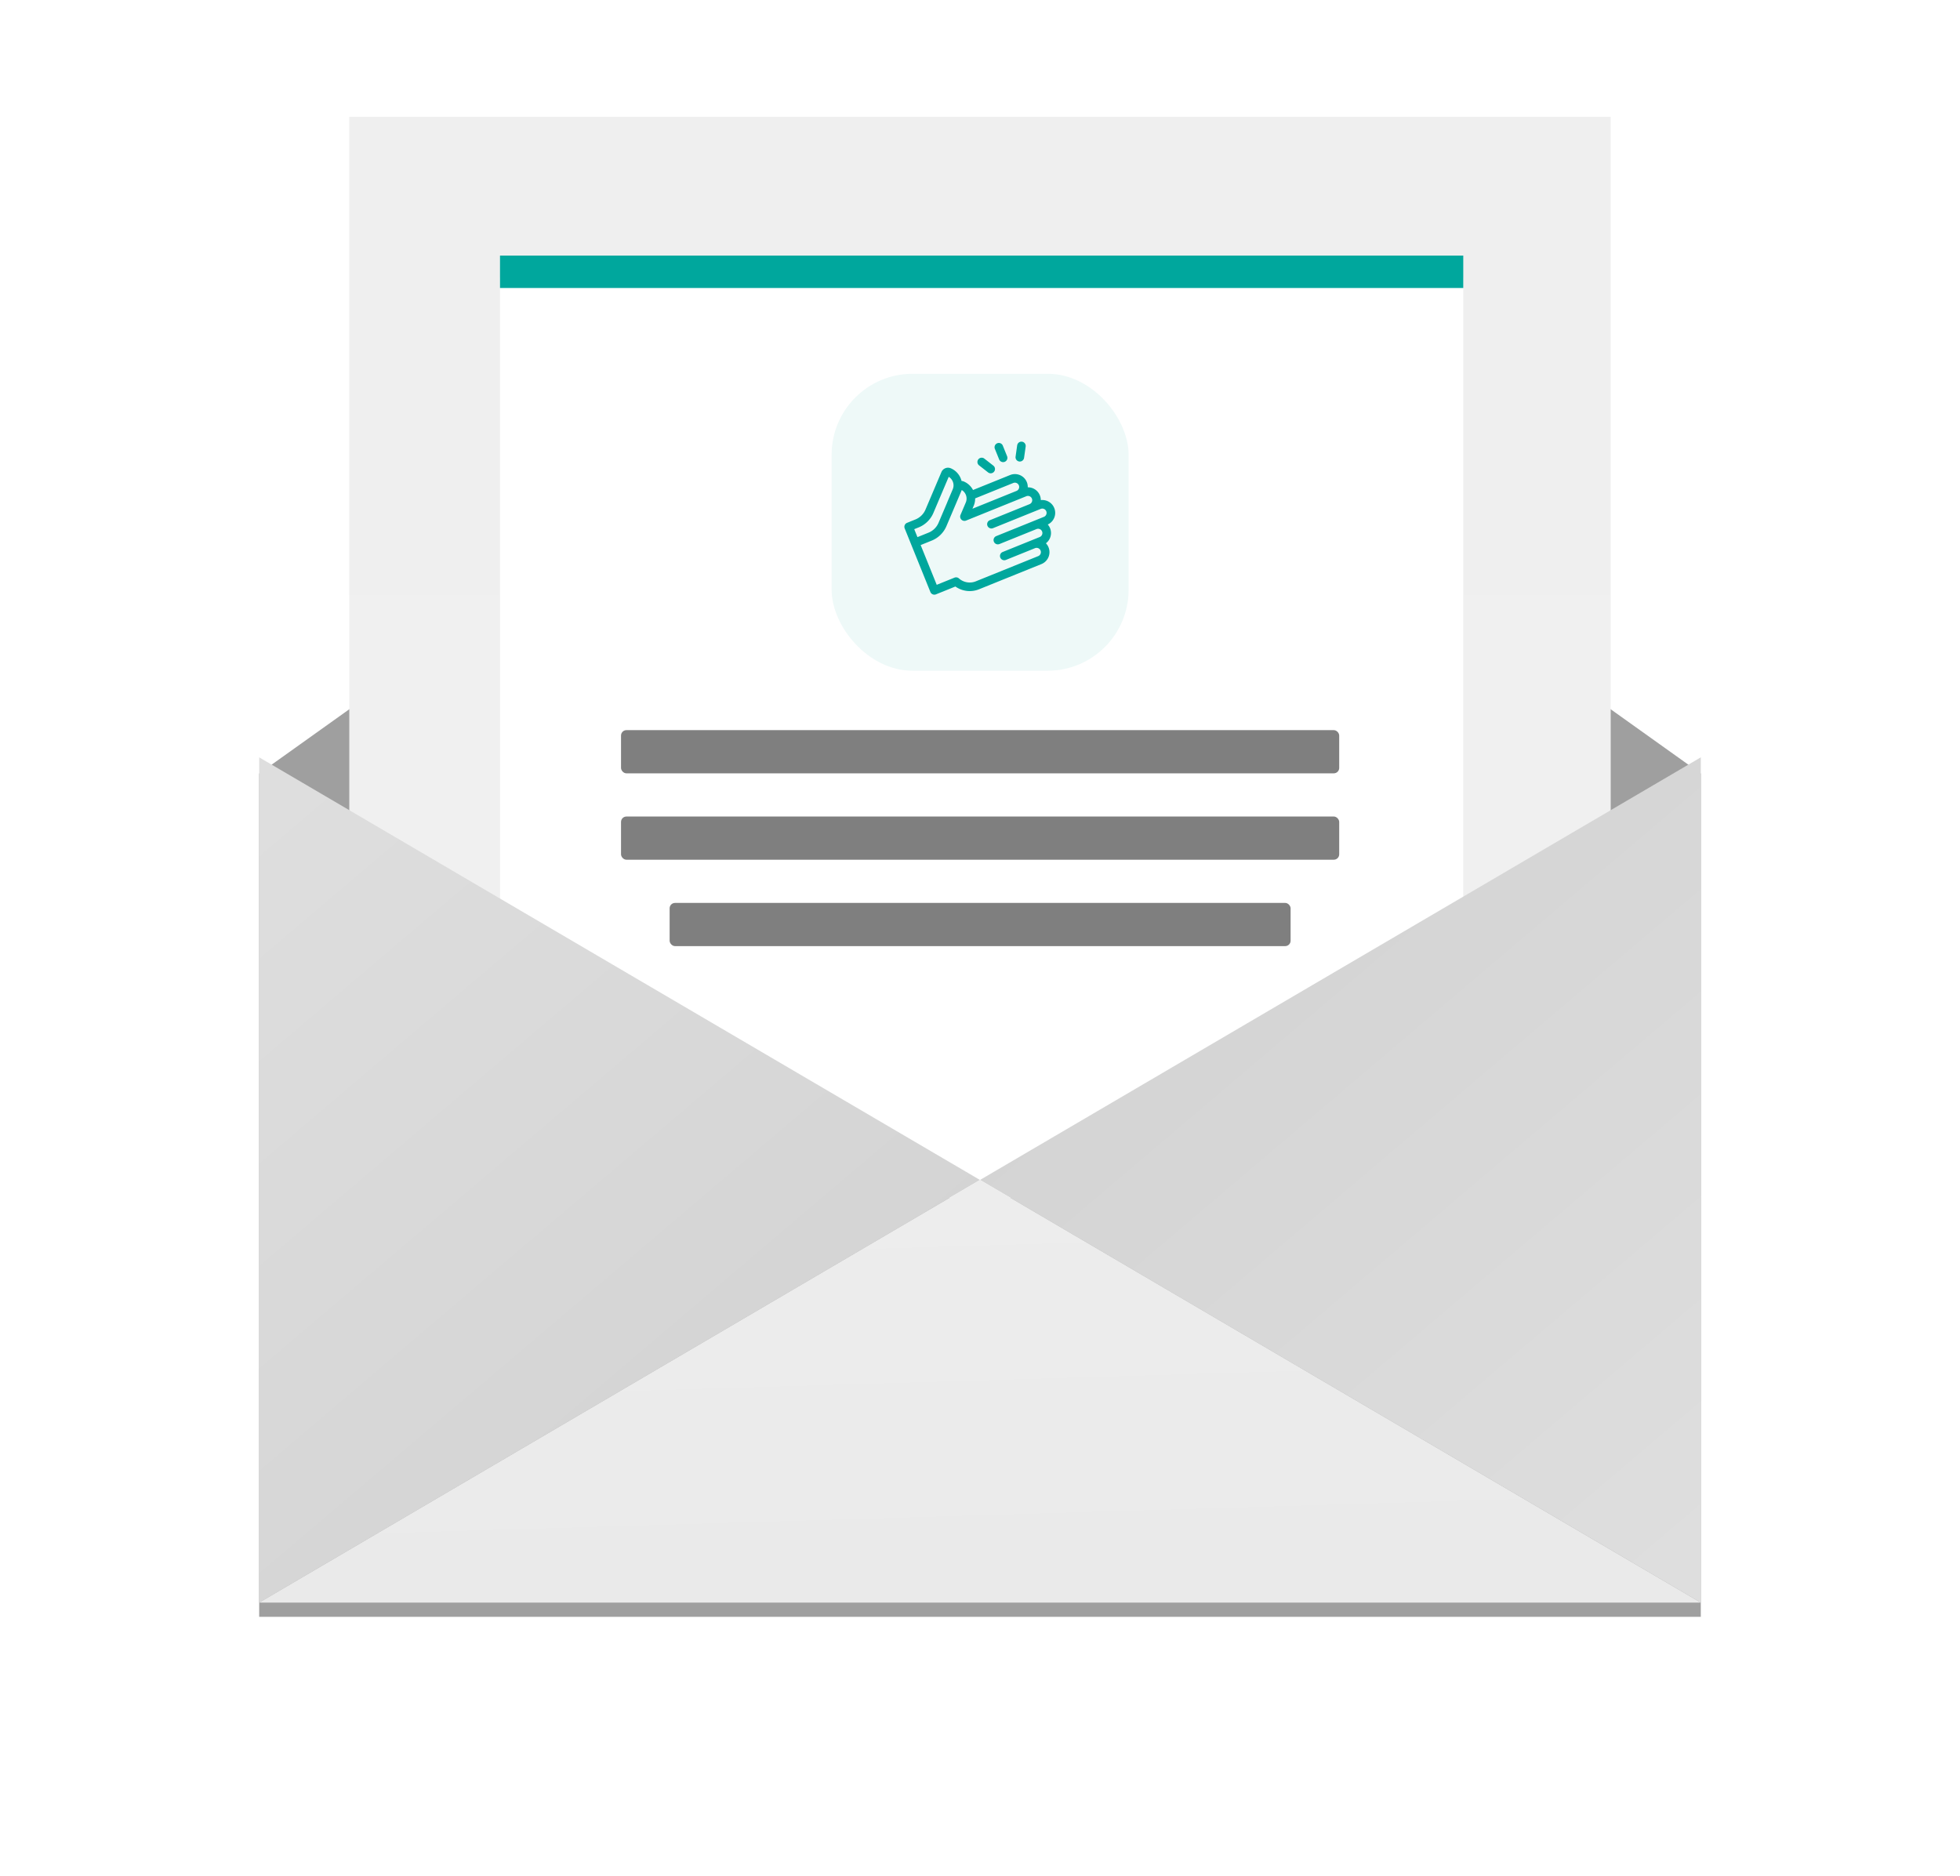 <!--
 * Copyright (c) 2021, WSO2 Inc. (http://www.wso2.com). All Rights Reserved.
 *
 * This software is the property of WSO2 Inc. and its suppliers, if any.
 * Dissemination of any information or reproduction of any material contained
 * herein in any form is strictly forbidden, unless permitted by WSO2 expressly.
 * You may not alter or remove any copyright or other notice from copies of this content."
-->

<svg xmlns="http://www.w3.org/2000/svg" xmlns:xlink="http://www.w3.org/1999/xlink" width="362.973" height="347.436" viewBox="0 0 362.973 347.436">
    <defs>
        <filter id="Path_304" x="0" y="0" width="362.973" height="347.436" filterUnits="userSpaceOnUse">
            <feOffset dy="3" input="SourceAlpha"/>
            <feGaussianBlur stdDeviation="16" result="blur"/>
            <feFlood flood-opacity="0.161"/>
            <feComposite operator="in" in2="blur"/>
            <feComposite in="SourceGraphic"/>
        </filter>
        <linearGradient id="linear-gradient" x1="0.5" y1="-0.228" x2="0.5" y2="1.127" gradientUnits="objectBoundingBox">
            <stop offset="0" stop-color="#efefef"/>
            <stop offset="1" stop-color="#f0f0f0"/>
        </linearGradient>
        <filter id="Rectangle_10" x="68.597" y="27.337" width="226.387" height="218.499" filterUnits="userSpaceOnUse">
            <feOffset dy="3" input="SourceAlpha"/>
            <feGaussianBlur stdDeviation="8" result="blur-2"/>
            <feFlood flood-opacity="0.102"/>
            <feComposite operator="in" in2="blur-2"/>
            <feComposite in="SourceGraphic"/>
        </filter>
        <linearGradient id="linear-gradient-2" x1="1.236" y1="-0.216" x2="-0.43" y2="1" gradientUnits="objectBoundingBox">
            <stop offset="0" stop-color="#cdcdcd"/>
            <stop offset="1" stop-color="#e2e2e2"/>
        </linearGradient>
        <linearGradient id="linear-gradient-4" x1="0.351" y1="-0.311" x2="0.545" y2="1.59" gradientUnits="objectBoundingBox">
            <stop offset="0" stop-color="#eee"/>
            <stop offset="1" stop-color="#e8e8e8"/>
        </linearGradient>
    </defs>
    <g id="thank-you-illustration" transform="translate(-852.992 -204.778)">
        <g transform="matrix(1, 0, 0, 1, 852.99, 204.78)" filter="url(#Path_304)">
           <path id="Path_304-2" data-name="Path 304" d="M133.487,0,266.973,95.261V251.436H0V95.261Z" transform="translate(48 45)" fill="#9f9f9f"/>
        </g>
        <rect id="Rectangle_9" data-name="Rectangle 9" width="233.601" height="197.196" transform="translate(917.677 226.418)" fill="url(#linear-gradient)"/>
        <g transform="matrix(1, 0, 0, 1, 852.99, 204.78)" filter="url(#Rectangle_10)">
            <rect id="Rectangle_10-2" data-name="Rectangle 10" width="178.387" height="170.499" transform="translate(92.6 48.34)" fill="#fff"/>
        </g>
        <rect id="Rectangle_32" data-name="Rectangle 32" width="178.387" height="6" transform="translate(945.588 252.115)" fill="#00a79d"/>
        <path id="Polygon_7" data-name="Polygon 7" d="M78.272,0l78.272,133.487H0Z" transform="translate(1034.478 345.039) rotate(90)" fill="url(#linear-gradient-2)"/>
        <path id="Polygon_5" data-name="Polygon 5" d="M78.272,0l78.272,133.487H0Z" transform="translate(1034.478 501.582) rotate(-90)" fill="url(#linear-gradient-2)"/>
        <path id="Polygon_6" data-name="Polygon 6" d="M133.487,0,266.973,78.272H0Z" transform="translate(900.992 423.311)" fill="url(#linear-gradient-4)"/>
        <rect id="Rectangle_11" data-name="Rectangle 11" width="133" height="8" rx="1" transform="translate(968 340)" fill="#7f7f7f"/>
        <rect id="Rectangle_12" data-name="Rectangle 12" width="133" height="8" rx="1" transform="translate(968 356)" fill="#7f7f7f"/>
        <rect id="Rectangle_13" data-name="Rectangle 13" width="115" height="8" rx="1" transform="translate(977 372)" fill="#7f7f7f"/>
        <g id="Group_38" data-name="Group 38" transform="translate(0.035)">
            <rect id="Rectangle_14" data-name="Rectangle 14" width="55" height="55" rx="15" transform="translate(1006.965 274)" fill="#eef9f8"/>
            <g id="clap" transform="translate(1042.54 284.892) rotate(68)">
                <path id="Path_342" data-name="Path 342" d="M33.68,3.7a2.367,2.367,0,0,0-.877.168,2.379,2.379,0,0,0-3.093-1.618,2.38,2.38,0,0,0-4.674-.5,2.378,2.378,0,0,0-3.1,1.354A2.379,2.379,0,0,0,18.6,5.29v7.4a3.423,3.423,0,0,0-2.1.99,1.315,1.315,0,0,0-.252.352,3.436,3.436,0,0,0-2.922.97,1.324,1.324,0,0,0,0,1.87L18.654,22.2a3.416,3.416,0,0,1,1.007,2.431v1.663a.794.794,0,0,0,.793.793h12.7a.794.794,0,0,0,.793-.793V22.414a4.594,4.594,0,0,0,2.116-3.885V6.083A2.383,2.383,0,0,0,33.68,3.7Zm-12.7.793a.794.794,0,0,1,.793.793v8.8l-.414-.414a3.418,3.418,0,0,0-1.173-.768V5.29a.794.794,0,0,1,.793-.793ZM19.776,21.074l-5.127-5.127a1.852,1.852,0,0,1,2.418.174l1.769,1.769a.8.8,0,0,0,.068.06l2.925,2.925a3.416,3.416,0,0,1,1.007,2.431V25.5H21.248v-.87A4.993,4.993,0,0,0,19.776,21.074Zm14.7-2.545A3.019,3.019,0,0,1,32.8,21.244a.793.793,0,0,0-.438.71V25.5H24.422V23.305a4.993,4.993,0,0,0-1.472-3.553l-5.127-5.127a1.854,1.854,0,0,1,2.418.174l1.769,1.769a.794.794,0,0,0,1.355-.561V3.967a.793.793,0,0,1,1.587,0V11.9a.793.793,0,1,0,1.587,0V2.38a.793.793,0,1,1,1.587,0V11.9a.793.793,0,1,0,1.587,0V4.5a.793.793,0,0,1,1.587,0V11.9a.793.793,0,1,0,1.587,0V6.083a.793.793,0,0,1,1.587,0V18.529Z" transform="translate(-12.255)" fill="#00a79d"/>
                <path id="Path_343" data-name="Path 343" d="M2.909,86.587a.793.793,0,1,0,0-1.587H.793a.793.793,0,1,0,0,1.587Z" transform="translate(0 -80.504)" fill="#00a79d"/>
                <path id="Path_344" data-name="Path 344" d="M27.586,140.1l-1.832,1.058a.793.793,0,1,0,.793,1.374l1.832-1.058a.793.793,0,1,0-.793-1.374Z" transform="translate(-24.015 -132.591)" fill="#00a79d"/>
                <path id="Path_345" data-name="Path 345" d="M25.754,11.477l1.832,1.058a.793.793,0,1,0,.793-1.374L26.547,10.1a.793.793,0,0,0-.793,1.374Z" transform="translate(-24.016 -9.467)" fill="#00a79d"/>
            </g>
        </g>
    </g>
</svg>
